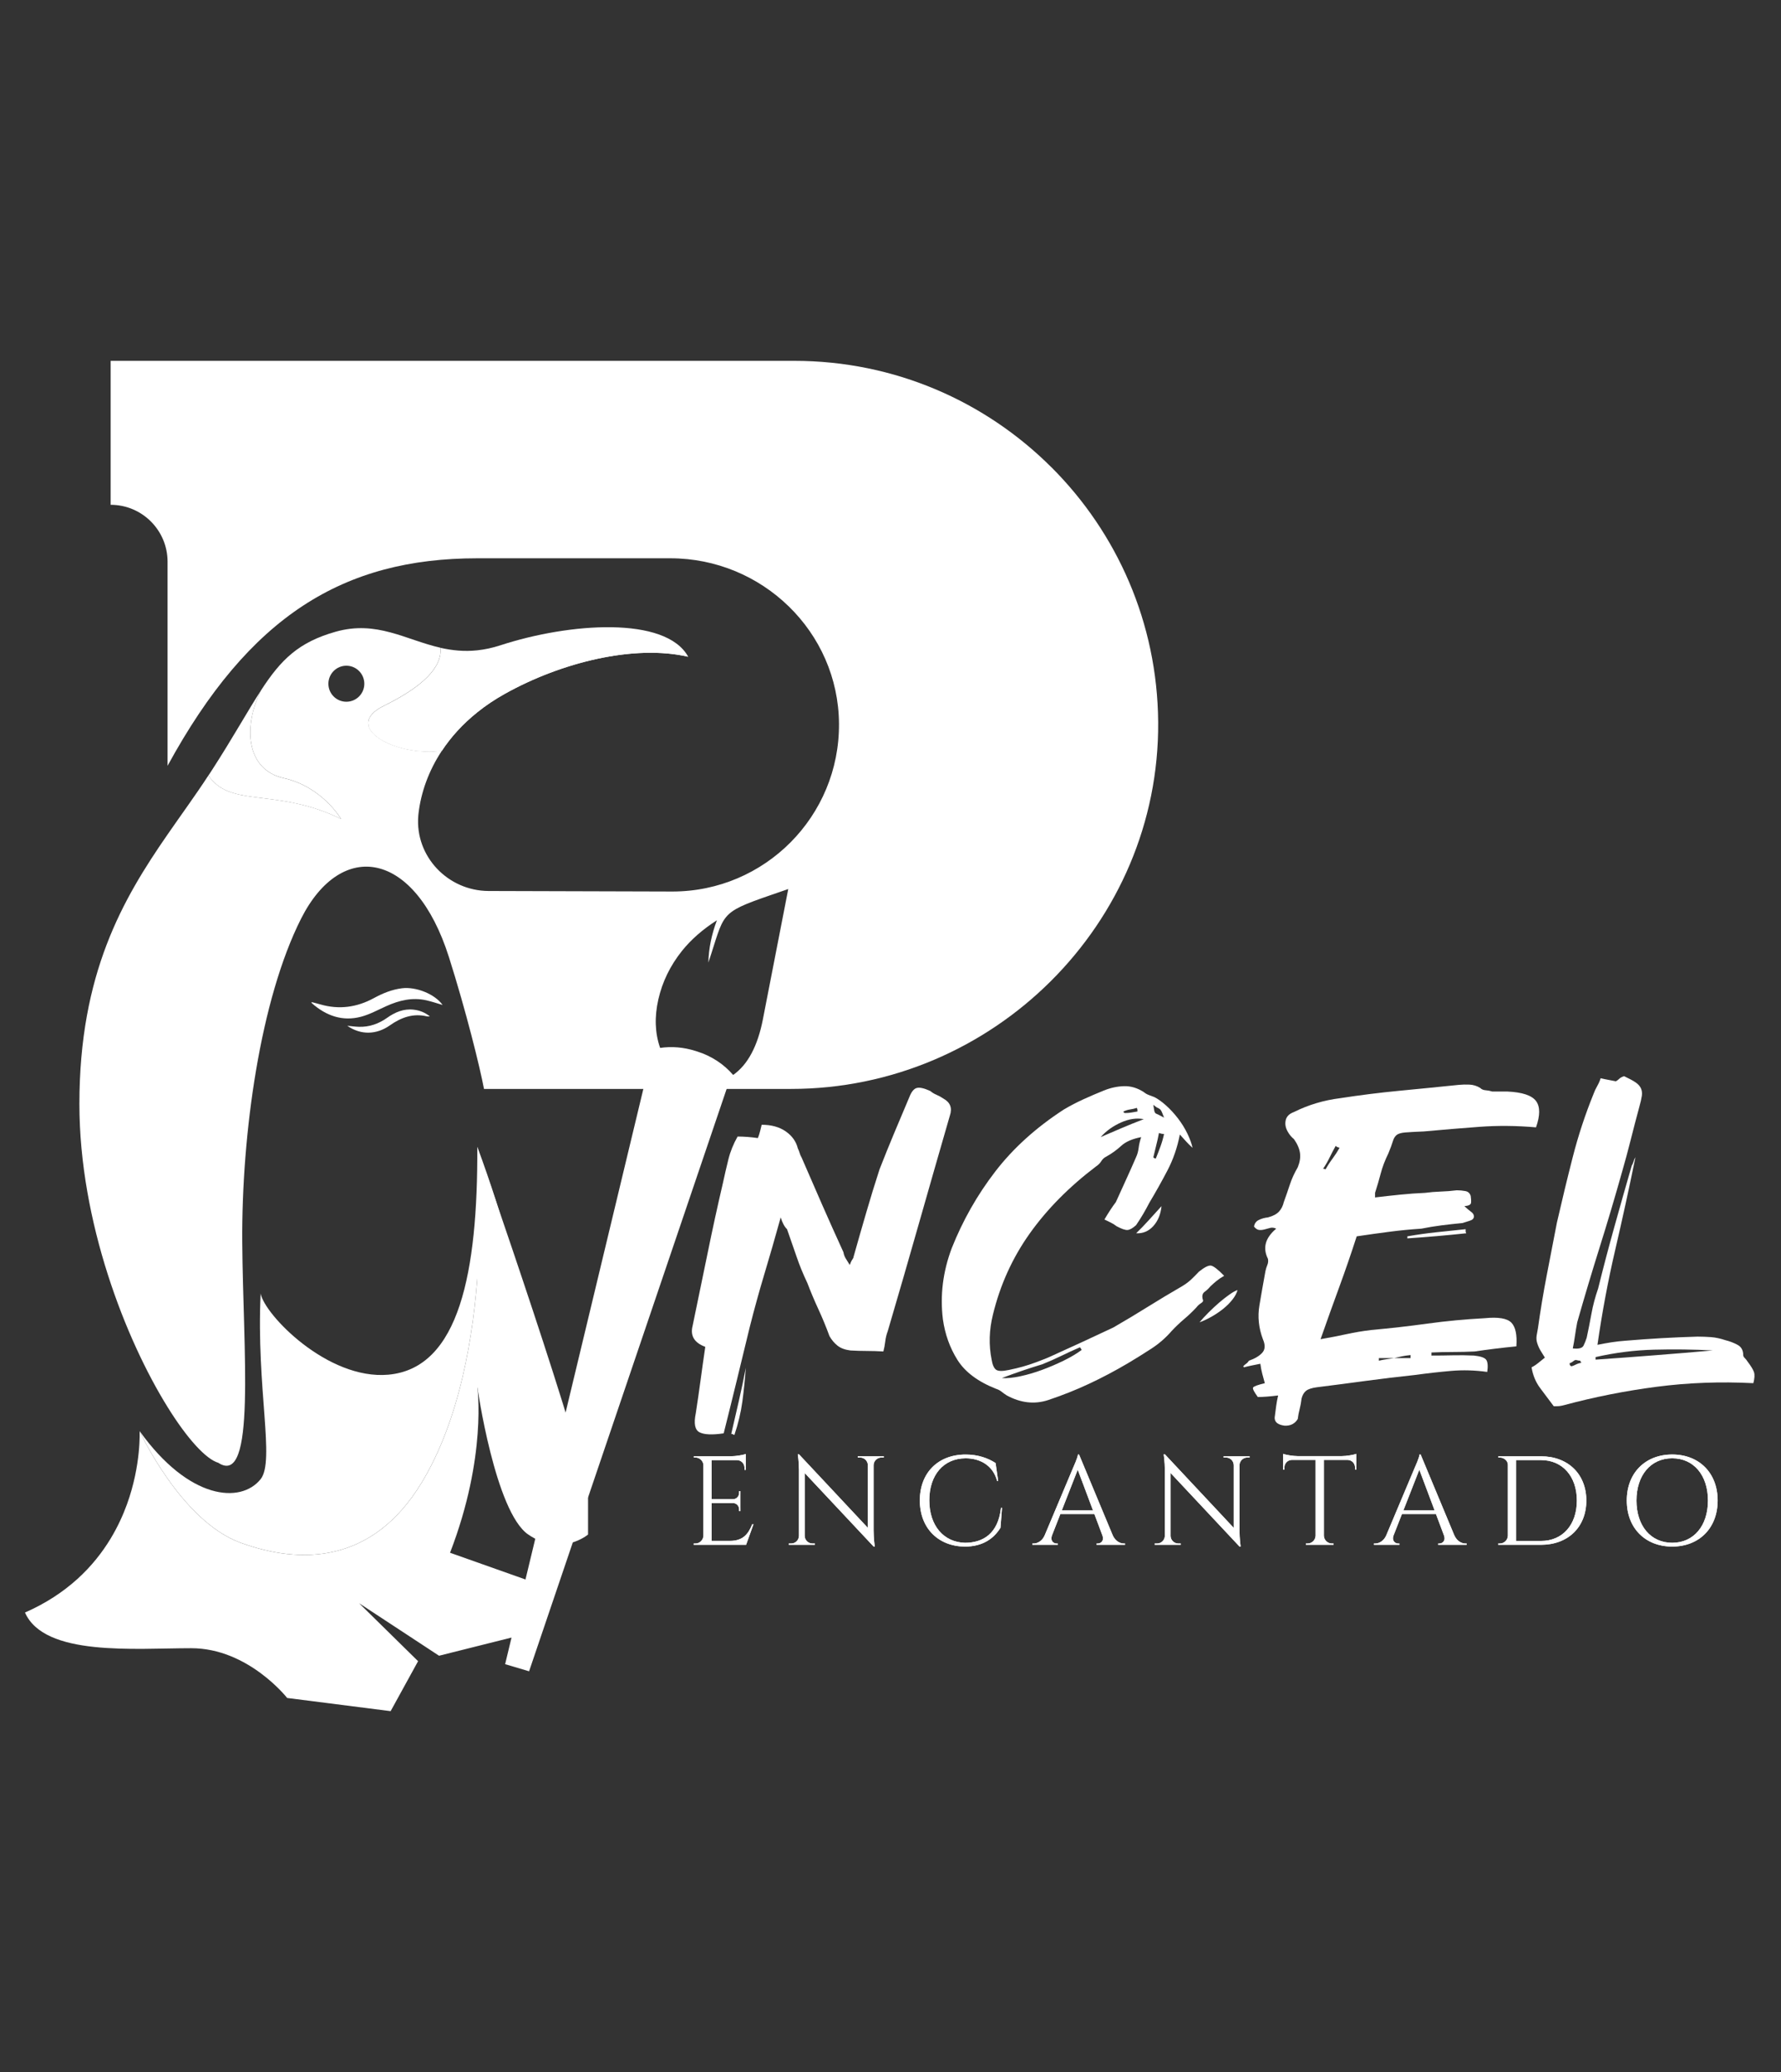 <svg width="129" height="150" viewBox="0 0 129 150" fill="none" xmlns="http://www.w3.org/2000/svg">
<rect x="0" y="0" width="129" height="150" fill="#333333" stroke="none"/>
<path d="M49.85 47.547C45.947 46.642 40.663 47.944 36.574 50.225C35.831 50.638 35.164 51.088 34.567 51.57C33.498 52.427 32.65 53.374 32.005 54.353C29.574 54.689 26.788 53.615 26.678 52.414C26.677 52.4 26.675 52.386 26.675 52.372C26.675 52.364 26.675 52.359 26.674 52.352C26.668 51.93 26.999 51.494 27.799 51.102C30.639 49.706 32.027 48.314 31.908 46.9C32.736 47.083 33.607 47.183 34.568 47.08C35.098 47.022 35.657 46.909 36.248 46.715C41.241 45.087 48.223 44.581 49.851 47.549L49.85 47.547Z" fill="white"/>
<path d="M24.703 59.289C20.581 57.271 17.506 58.217 15.74 56.839C15.501 56.654 15.286 56.426 15.096 56.141C15.166 56.038 15.237 55.933 15.303 55.829C16.899 53.363 17.94 51.456 18.91 49.973C17.628 52.51 17.761 55.711 20.558 56.336C23.265 56.941 24.623 59.151 24.703 59.289Z" fill="white"/>
<path d="M38.929 114.652L38.603 118.161L31.801 119.866L26.011 116.065L30.282 120.261L28.294 123.878L20.799 122.923C20.799 122.923 17.978 119.321 13.856 119.321C9.734 119.321 3.22 119.937 1.809 116.738C4.857 115.402 6.788 113.41 8.014 111.383C8.52 110.547 8.905 109.703 9.198 108.899C10.239 106.022 10.111 103.602 10.111 103.602C10.111 103.602 10.849 105.221 12.138 107.043C13.425 108.871 15.261 110.901 17.438 111.692C21.779 113.263 26.968 113.221 30.535 107.347C36.07 98.23 34.572 83.038 34.572 83.038C34.572 83.038 34.572 83.039 34.574 83.041C38.382 93.188 39.74 103.172 38.004 103.115C36.266 103.063 34.572 100.402 34.572 100.402C34.572 100.402 35.294 105.428 32.597 112.41L38.928 114.653L38.929 114.652Z" fill="white"/>
<path d="M32.281 54.31C32.191 54.325 32.101 54.339 32.007 54.352L32.281 54.31Z" fill="white"/>
<path d="M76.168 33.843C71.397 29.072 64.808 26.123 57.529 26.123H8.015V36.545C10.291 36.545 12.137 38.391 12.137 40.668V55.44C18.063 44.582 24.874 40.417 34.567 40.417H48.558C55.21 40.417 60.724 45.739 60.769 52.391C60.816 59.094 55.393 64.541 48.705 64.541L35.393 64.503C32.445 64.496 30.055 62.001 30.296 59.063C30.302 58.998 30.308 58.932 30.316 58.865C30.491 57.403 31.021 55.837 32.006 54.35C28.678 54.809 24.684 52.627 27.798 51.098C30.638 49.701 32.025 48.31 31.907 46.894C29.379 46.322 27.293 44.892 24.31 45.734C21.623 46.492 20.349 47.755 18.91 49.971C17.628 52.508 17.76 55.708 20.557 56.332C23.265 56.938 24.623 59.149 24.704 59.285C20.023 56.994 16.69 58.523 15.095 56.138C14.163 57.567 13.145 58.954 12.137 60.412C8.89 65.102 5.751 70.474 5.751 79.922C5.751 88.461 9.113 97 12.137 101.86C13.566 104.166 14.925 105.637 15.81 105.898C18.575 107.706 17.599 97.738 17.547 89.923C17.49 82.109 18.849 72.359 21.811 66.499C24.743 60.711 30.07 61.586 32.515 69.284C33.775 73.255 34.757 77.252 35.057 78.833H57.294C71.905 78.833 83.999 66.879 83.887 52.268C83.832 45.07 80.894 38.561 76.168 33.84V33.843ZM25.087 50.802C24.367 50.802 23.786 50.22 23.786 49.501C23.786 48.782 24.368 48.194 25.087 48.194C25.806 48.194 26.388 48.781 26.388 49.501C26.388 50.221 25.806 50.802 25.087 50.802ZM55.259 73.787C54.877 75.738 54.16 77.084 53.103 77.821C52.419 77.028 51.529 76.444 50.485 76.117L50.364 76.079C49.513 75.812 48.651 75.74 47.815 75.863L47.806 75.84C47.438 74.779 47.398 73.614 47.686 72.346C47.973 71.082 48.54 69.913 49.395 68.841C50.053 68.021 50.894 67.284 51.925 66.624V66.627C51.537 67.662 51.331 68.682 51.308 69.686C52.504 66.124 52.019 66.114 55.789 64.812L57.093 64.362L57.095 64.36L55.258 73.788L55.259 73.787Z" fill="white"/>
<path d="M30.535 107.344C26.968 113.22 21.779 113.262 17.438 111.69C15.26 110.899 13.425 108.869 12.138 107.041C10.85 105.219 10.111 103.6 10.111 103.6C13.696 108.598 17.447 108.874 18.879 107.081C19.932 105.763 18.557 100.492 18.879 93.642C19.143 95.156 23.718 99.912 28.125 99.52C33.28 99.061 34.609 92.069 34.572 83.035C34.572 83.035 36.07 98.228 30.535 107.344Z" fill="white"/>
<path d="M49.85 47.547C45.947 46.642 40.663 47.944 36.574 50.226C35.831 50.638 35.164 51.088 34.567 51.57C33.498 52.427 32.65 53.374 32.005 54.353C29.574 54.689 26.788 53.616 26.678 52.414C26.745 52.893 27.941 53.457 29.513 53.347C31.131 53.232 31.59 51.628 35.916 49.222C40.24 46.817 46.571 46.014 49.849 47.548L49.85 47.547Z" fill="white"/>
<path d="M33.601 48.084C33.585 48.031 33.421 48.036 33.237 48.093C33.053 48.151 32.916 48.241 32.931 48.293C32.947 48.346 33.111 48.342 33.296 48.285C33.48 48.227 33.617 48.137 33.601 48.084Z" fill="white"/>
<path d="M54.041 111.834H50.246V111.743H50.363C50.683 111.743 50.943 111.487 50.95 111.168V106.041C50.919 105.747 50.67 105.517 50.367 105.517H50.251V105.425H52.925C53.319 105.422 53.847 105.331 54.016 105.259V106.415L53.923 106.413V106.251C53.923 105.96 53.697 105.723 53.411 105.705H51.544V108.535H53.091C53.337 108.532 53.535 108.331 53.535 108.084V107.95L53.623 107.948V109.398L53.535 109.395V109.261C53.535 109.018 53.342 108.82 53.101 108.81H51.544V111.553H52.857C53.827 111.553 54.199 111.051 54.482 110.353H54.573L54.041 111.832V111.834Z" fill="white"/>
<path d="M64.012 105.426V105.518H63.842C63.535 105.518 63.286 105.761 63.276 106.065V110.795C63.276 111.385 63.36 111.962 63.36 111.962H63.278L58.284 106.637V111.195C58.294 111.499 58.543 111.742 58.85 111.742H59.019V111.833H57.134V111.742H57.304C57.613 111.742 57.863 111.495 57.87 111.188V106.432C57.87 105.808 57.785 105.288 57.785 105.288H57.875L62.861 110.611V106.071C62.855 105.763 62.604 105.517 62.295 105.517H62.127V105.425L64.012 105.426Z" fill="white"/>
<path d="M72.578 109.163L72.466 110.6C71.984 111.39 71.165 111.964 69.894 111.964C67.979 111.954 66.624 110.646 66.624 108.623C66.624 106.637 67.932 105.3 69.947 105.3C70.844 105.3 71.576 105.566 72.112 105.918L72.297 107.21H72.221C71.944 106.142 71.046 105.574 69.946 105.573C68.337 105.573 67.311 106.792 67.311 108.613C67.311 110.454 68.355 111.652 69.895 111.69C71.195 111.687 72.295 111.039 72.502 109.163H72.578Z" fill="white"/>
<path d="M80.606 111.167C80.792 111.573 81.13 111.743 81.411 111.743H81.488V111.835H79.425V111.745H79.505C79.742 111.745 79.988 111.537 79.853 111.169L79.268 109.61H76.802L76.189 111.175C76.06 111.538 76.303 111.745 76.539 111.745H76.619V111.835H74.775V111.743H74.858C75.135 111.743 75.474 111.575 75.66 111.167L77.735 106.24C77.735 106.24 78.074 105.498 78.074 105.298H78.156L80.604 111.167H80.606ZM79.164 109.336L78.061 106.398L76.91 109.336H79.164Z" fill="white"/>
<path d="M90.513 105.426V105.518H90.344C90.037 105.518 89.788 105.761 89.778 106.065V110.795C89.778 111.385 89.861 111.962 89.861 111.962H89.779L84.786 106.637V111.195C84.796 111.499 85.045 111.742 85.351 111.742H85.52V111.833H83.636V111.742H83.806C84.115 111.742 84.365 111.495 84.371 111.188V106.432C84.371 105.808 84.287 105.288 84.287 105.288H84.377L89.362 110.611V106.071C89.357 105.763 89.106 105.517 88.797 105.517H88.628V105.425L90.513 105.426Z" fill="white"/>
<path d="M97.137 105.417C97.532 105.414 98.068 105.322 98.239 105.25V106.401L98.147 106.399V106.237C98.147 105.942 97.916 105.704 97.624 105.691H95.889V111.174C95.899 111.489 96.157 111.742 96.475 111.742H96.59V111.833H94.588V111.742H94.704C95.02 111.742 95.277 111.494 95.29 111.181V105.691H93.553C93.263 105.703 93.031 105.942 93.031 106.237V106.399L92.939 106.401V105.25C93.111 105.322 93.646 105.414 94.041 105.417H97.135H97.137Z" fill="white"/>
<path d="M105.348 111.167C105.533 111.573 105.871 111.743 106.152 111.743H106.229V111.835H104.167V111.745H104.247C104.483 111.745 104.729 111.537 104.594 111.169L104.009 109.61H101.543L100.93 111.175C100.801 111.538 101.044 111.745 101.28 111.745H101.36V111.835H99.517V111.743H99.599C99.877 111.743 100.215 111.575 100.401 111.167L102.477 106.24C102.477 106.24 102.815 105.498 102.815 105.298H102.898L105.345 111.167H105.348ZM103.907 109.336L102.803 106.398L101.652 109.336H103.907Z" fill="white"/>
<path d="M111.612 105.428C113.568 105.428 114.9 106.71 114.9 108.634C114.9 110.559 113.568 111.836 111.612 111.836H108.512V111.744H108.629C108.949 111.744 109.209 111.489 109.216 111.17V106.042C109.216 105.748 108.934 105.518 108.632 105.518H108.517V105.428H111.612ZM109.813 111.557H111.613C113.182 111.557 114.214 110.388 114.214 108.633C114.214 106.879 113.173 105.702 111.613 105.702H109.813V111.557Z" fill="white"/>
<path d="M124.411 108.63C124.411 110.629 123.067 111.963 121.12 111.963C119.174 111.963 117.829 110.63 117.829 108.63C117.829 106.63 119.172 105.298 121.12 105.298C123.068 105.298 124.411 106.63 124.411 108.63ZM123.709 108.63C123.709 106.796 122.674 105.572 121.12 105.572C119.567 105.572 118.531 106.796 118.531 108.63C118.531 110.465 119.567 111.689 121.12 111.689C122.674 111.689 123.709 110.466 123.709 108.63Z" fill="white"/>
<path d="M54.041 111.834H50.246V111.743H50.363C50.683 111.743 50.943 111.487 50.95 111.168V106.041C50.919 105.747 50.67 105.517 50.367 105.517H50.251V105.425H52.925C53.319 105.422 53.847 105.331 54.016 105.259V106.415L53.923 106.413V106.251C53.923 105.96 53.697 105.723 53.411 105.705H51.544V108.535H53.091C53.337 108.532 53.535 108.331 53.535 108.084V107.95L53.623 107.948V109.398L53.535 109.395V109.261C53.535 109.018 53.342 108.82 53.101 108.81H51.544V111.553H52.857C53.827 111.553 54.199 111.051 54.482 110.353H54.573L54.041 111.832V111.834Z" fill="white"/>
<path d="M64.012 105.426V105.518H63.842C63.535 105.518 63.286 105.761 63.276 106.065V110.795C63.276 111.385 63.36 111.962 63.36 111.962H63.278L58.284 106.637V111.195C58.294 111.499 58.543 111.742 58.85 111.742H59.019V111.833H57.134V111.742H57.304C57.613 111.742 57.863 111.495 57.87 111.188V106.432C57.87 105.808 57.785 105.288 57.785 105.288H57.875L62.861 110.611V106.071C62.855 105.763 62.604 105.517 62.295 105.517H62.127V105.425L64.012 105.426Z" fill="white"/>
<path d="M72.578 109.163L72.466 110.6C71.984 111.39 71.165 111.964 69.894 111.964C67.979 111.954 66.624 110.646 66.624 108.623C66.624 106.637 67.932 105.3 69.947 105.3C70.844 105.3 71.576 105.566 72.112 105.918L72.297 107.21H72.221C71.944 106.142 71.046 105.574 69.946 105.573C68.337 105.573 67.311 106.792 67.311 108.613C67.311 110.454 68.355 111.652 69.895 111.69C71.195 111.687 72.295 111.039 72.502 109.163H72.578Z" fill="white"/>
<path d="M80.606 111.167C80.792 111.573 81.13 111.743 81.411 111.743H81.488V111.835H79.425V111.745H79.505C79.742 111.745 79.988 111.537 79.853 111.169L79.268 109.61H76.802L76.189 111.175C76.06 111.538 76.303 111.745 76.539 111.745H76.619V111.835H74.775V111.743H74.858C75.135 111.743 75.474 111.575 75.66 111.167L77.735 106.24C77.735 106.24 78.074 105.498 78.074 105.298H78.156L80.604 111.167H80.606ZM79.164 109.336L78.061 106.398L76.91 109.336H79.164Z" fill="white"/>
<path d="M90.513 105.426V105.518H90.344C90.037 105.518 89.788 105.761 89.778 106.065V110.795C89.778 111.385 89.861 111.962 89.861 111.962H89.779L84.786 106.637V111.195C84.796 111.499 85.045 111.742 85.351 111.742H85.52V111.833H83.636V111.742H83.806C84.115 111.742 84.365 111.495 84.371 111.188V106.432C84.371 105.808 84.287 105.288 84.287 105.288H84.377L89.362 110.611V106.071C89.357 105.763 89.106 105.517 88.797 105.517H88.628V105.425L90.513 105.426Z" fill="white"/>
<path d="M97.137 105.417C97.532 105.414 98.068 105.322 98.239 105.25V106.401L98.147 106.399V106.237C98.147 105.942 97.916 105.704 97.624 105.691H95.889V111.174C95.899 111.489 96.157 111.742 96.475 111.742H96.59V111.833H94.588V111.742H94.704C95.02 111.742 95.277 111.494 95.29 111.181V105.691H93.553C93.263 105.703 93.031 105.942 93.031 106.237V106.399L92.939 106.401V105.25C93.111 105.322 93.646 105.414 94.041 105.417H97.135H97.137Z" fill="white"/>
<path d="M105.348 111.167C105.533 111.573 105.871 111.743 106.152 111.743H106.229V111.835H104.167V111.745H104.247C104.483 111.745 104.729 111.537 104.594 111.169L104.009 109.61H101.543L100.93 111.175C100.801 111.538 101.044 111.745 101.28 111.745H101.36V111.835H99.517V111.743H99.599C99.877 111.743 100.215 111.575 100.401 111.167L102.477 106.24C102.477 106.24 102.815 105.498 102.815 105.298H102.898L105.345 111.167H105.348ZM103.907 109.336L102.803 106.398L101.652 109.336H103.907Z" fill="white"/>
<path d="M111.612 105.428C113.568 105.428 114.9 106.71 114.9 108.634C114.9 110.559 113.568 111.836 111.612 111.836H108.512V111.744H108.629C108.949 111.744 109.209 111.489 109.216 111.17V106.042C109.216 105.748 108.934 105.518 108.632 105.518H108.517V105.428H111.612ZM109.813 111.557H111.613C113.182 111.557 114.214 110.388 114.214 108.633C114.214 106.879 113.173 105.702 111.613 105.702H109.813V111.557Z" fill="white"/>
<path d="M124.411 108.63C124.411 110.629 123.067 111.963 121.12 111.963C119.174 111.963 117.829 110.63 117.829 108.63C117.829 106.63 119.172 105.298 121.12 105.298C123.068 105.298 124.411 106.63 124.411 108.63ZM123.709 108.63C123.709 106.796 122.674 105.572 121.12 105.572C119.567 105.572 118.531 106.796 118.531 108.63C118.531 110.465 119.567 111.689 121.12 111.689C122.674 111.689 123.709 110.466 123.709 108.63Z" fill="white"/>
<path d="M36.59 120.478L38.322 120.992L52.789 78.367C51.815 77.392 48.893 75.445 46.945 77.392L36.588 120.474L36.59 120.478Z" fill="white"/>
<path d="M34.572 83.035C34.572 83.035 42.593 105.999 42.593 108.545V111.092C42.593 111.092 40.661 112.729 38.262 111.092C35.863 109.455 34.572 100.401 34.572 100.401" fill="white"/>
<path d="M52.415 103.766C51.588 103.889 51.007 103.864 50.67 103.691C50.334 103.519 50.241 103.061 50.395 102.32C50.517 101.53 50.631 100.74 50.739 99.95C50.846 99.16 50.96 98.344 51.084 97.504C50.288 97.209 49.983 96.702 50.166 95.987C50.532 94.232 50.892 92.492 51.245 90.762C51.596 89.034 51.971 87.318 52.369 85.613C52.491 85.046 52.621 84.483 52.759 83.928C52.897 83.372 53.118 82.822 53.425 82.279C53.884 82.279 54.373 82.316 54.894 82.39C54.955 82.241 55.008 82.076 55.055 81.89C55.1 81.704 55.138 81.55 55.169 81.427C55.873 81.427 56.455 81.588 56.914 81.909C57.373 82.229 57.664 82.638 57.786 83.131C57.847 83.254 57.892 83.372 57.924 83.483C57.955 83.594 57.999 83.699 58.061 83.798C58.55 84.933 59.048 86.076 59.553 87.224C60.058 88.372 60.57 89.516 61.09 90.651C61.12 90.824 61.175 90.971 61.251 91.096C61.327 91.219 61.427 91.38 61.549 91.577C61.61 91.404 61.671 91.275 61.733 91.188C61.794 91.102 61.825 91.033 61.825 90.984C62.13 89.898 62.437 88.83 62.744 87.78C63.049 86.731 63.37 85.688 63.707 84.65C64.044 83.787 64.396 82.915 64.763 82.039C65.129 81.163 65.497 80.291 65.864 79.427C66.016 79.032 66.2 78.81 66.415 78.76C66.628 78.71 66.95 78.784 67.379 78.982C67.531 79.106 67.685 79.198 67.838 79.26C67.99 79.322 68.159 79.414 68.343 79.538C68.831 79.81 68.985 80.217 68.801 80.76C68.036 83.403 67.287 86.014 66.552 88.596C65.818 91.177 65.068 93.763 64.304 96.357C64.211 96.604 64.15 96.857 64.12 97.115C64.089 97.376 64.044 97.615 63.983 97.839C63.554 97.814 63.148 97.802 62.767 97.802C62.386 97.802 61.994 97.79 61.597 97.766C61.199 97.716 60.886 97.599 60.656 97.413C60.426 97.228 60.235 97 60.081 96.729C59.836 96.062 59.569 95.413 59.278 94.783C58.987 94.153 58.719 93.518 58.475 92.876C58.168 92.233 57.908 91.598 57.695 90.969C57.48 90.339 57.251 89.678 57.006 88.987C56.822 88.814 56.669 88.53 56.547 88.134C56.149 89.567 55.759 90.92 55.377 92.191C54.994 93.463 54.635 94.766 54.298 96.099C53.992 97.359 53.686 98.619 53.38 99.878C53.074 101.137 52.752 102.433 52.417 103.768L52.415 103.766ZM52.966 103.803C53.149 103.013 53.333 102.217 53.517 101.414C53.7 100.612 53.868 99.816 54.021 99.025C53.96 99.865 53.876 100.681 53.769 101.471C53.661 102.261 53.47 103.063 53.195 103.879C53.165 103.879 53.134 103.867 53.102 103.842C53.071 103.818 53.026 103.806 52.965 103.806L52.966 103.803Z" fill="white"/>
<path d="M88.674 92.357C88.459 92.48 88.276 92.604 88.123 92.727C87.969 92.851 87.817 92.987 87.664 93.134C87.541 93.283 87.404 93.412 87.25 93.523C87.097 93.634 87.052 93.813 87.113 94.061C87.174 94.16 87.136 94.252 86.998 94.339C86.86 94.425 86.746 94.53 86.654 94.653C86.378 94.949 86.08 95.233 85.758 95.504C85.437 95.777 85.139 96.061 84.864 96.357C84.435 96.851 83.945 97.278 83.395 97.635C82.845 97.993 82.278 98.346 81.697 98.691C80.779 99.234 79.845 99.728 78.897 100.172C77.948 100.618 76.954 101.012 75.914 101.359C74.934 101.679 73.94 101.569 72.93 101.026C72.777 100.928 72.647 100.834 72.54 100.748C72.433 100.661 72.303 100.593 72.15 100.544C70.835 100.026 69.901 99.328 69.35 98.451C68.799 97.576 68.447 96.593 68.295 95.507C68.082 93.779 68.295 92.061 68.937 90.358C69.733 88.358 70.78 86.511 72.082 84.82C73.382 83.129 75.041 81.628 77.061 80.319C77.52 80.048 77.994 79.8 78.484 79.578C78.973 79.356 79.463 79.145 79.953 78.948C80.443 78.75 80.931 78.645 81.421 78.633C81.91 78.621 82.385 78.762 82.844 79.06C82.966 79.159 83.096 79.233 83.234 79.281C83.371 79.331 83.501 79.381 83.624 79.43C83.868 79.553 84.144 79.751 84.45 80.022C84.756 80.294 85.047 80.609 85.323 80.967C85.598 81.326 85.827 81.697 86.01 82.079C86.194 82.462 86.316 82.801 86.377 83.098C86.163 82.9 86.003 82.74 85.895 82.617C85.787 82.493 85.643 82.332 85.458 82.134C85.275 83.073 84.976 83.938 84.563 84.728C84.149 85.519 83.714 86.297 83.255 87.062C83.102 87.358 82.948 87.637 82.796 87.895C82.643 88.156 82.475 88.421 82.29 88.692C82.046 88.914 81.838 89.032 81.67 89.044C81.501 89.058 81.235 88.964 80.867 88.767C80.745 88.669 80.606 88.582 80.454 88.508C80.3 88.433 80.147 88.359 79.995 88.285C80.3 87.767 80.576 87.348 80.822 87.027C81.066 86.483 81.31 85.945 81.556 85.415C81.8 84.884 82.045 84.334 82.29 83.767C82.383 83.569 82.443 83.347 82.474 83.1C82.504 82.853 82.566 82.594 82.657 82.322C82.015 82.445 81.533 82.656 81.212 82.952C80.89 83.249 80.53 83.508 80.133 83.73C79.979 83.804 79.857 83.915 79.766 84.063C79.674 84.212 79.552 84.335 79.399 84.434C77.44 85.917 75.835 87.54 74.58 89.305C73.325 91.072 72.438 93.029 71.918 95.178C71.643 96.289 71.612 97.376 71.826 98.438C71.887 98.808 71.994 99.049 72.147 99.16C72.299 99.271 72.606 99.278 73.065 99.179C73.431 99.104 73.768 99.024 74.075 98.938C74.38 98.851 74.701 98.747 75.038 98.623C75.222 98.549 75.398 98.481 75.566 98.42C75.734 98.358 75.926 98.278 76.14 98.179C76.905 97.833 77.662 97.488 78.413 97.142C79.162 96.797 79.904 96.451 80.638 96.104C81.494 95.611 82.328 95.111 83.139 94.604C83.949 94.099 84.784 93.599 85.64 93.104C85.885 92.956 86.099 92.797 86.283 92.623C86.466 92.45 86.649 92.266 86.834 92.067C87.231 91.747 87.523 91.599 87.706 91.622C87.889 91.647 88.212 91.894 88.67 92.363L88.674 92.357ZM78.347 97.728C78.285 97.604 78.239 97.542 78.209 97.542C77.75 97.74 77.307 97.944 76.878 98.153C76.449 98.363 75.99 98.567 75.5 98.764C75.011 98.912 74.529 99.067 74.055 99.227C73.58 99.389 73.084 99.567 72.564 99.764C72.93 99.789 73.374 99.747 73.895 99.635C74.415 99.524 74.943 99.37 75.478 99.172C76.014 98.974 76.534 98.752 77.038 98.505C77.544 98.259 77.979 98 78.347 97.728ZM82.845 81.021C82.325 80.922 81.774 81.002 81.193 81.262C80.612 81.522 80.121 81.873 79.724 82.318C80.244 82.096 80.748 81.879 81.238 81.669C81.727 81.46 82.264 81.243 82.845 81.021ZM82.386 80.466V80.354C82.386 80.304 82.37 80.255 82.34 80.206C82.187 80.255 82.026 80.292 81.858 80.317C81.689 80.341 81.529 80.391 81.376 80.466C81.376 80.54 81.423 80.577 81.514 80.577C81.666 80.577 81.811 80.564 81.949 80.54C82.087 80.516 82.233 80.49 82.386 80.466ZM82.294 89.282C82.599 88.986 82.898 88.678 83.189 88.356C83.48 88.035 83.794 87.689 84.13 87.319C84.069 87.911 83.87 88.393 83.534 88.763C83.197 89.134 82.783 89.308 82.294 89.282ZM83.534 79.983C83.564 80.157 83.587 80.292 83.603 80.391C83.617 80.49 83.656 80.564 83.717 80.612C83.778 80.638 83.847 80.669 83.924 80.706C83.999 80.742 84.13 80.811 84.314 80.909C84.251 80.76 84.206 80.643 84.176 80.557C84.145 80.47 84.099 80.39 84.038 80.316C83.977 80.266 83.916 80.229 83.855 80.204C83.794 80.181 83.686 80.108 83.534 79.983ZM84.314 82.094C84.192 82.094 84.068 82.071 83.946 82.02C83.885 82.341 83.816 82.65 83.739 82.947C83.663 83.243 83.594 83.527 83.533 83.799C83.563 83.799 83.586 83.811 83.602 83.835C83.616 83.86 83.655 83.872 83.716 83.872C83.838 83.576 83.953 83.28 84.06 82.983C84.167 82.687 84.251 82.391 84.313 82.094H84.314ZM86.884 95.728C87.067 95.505 87.289 95.264 87.549 95.005C87.809 94.746 88.069 94.505 88.329 94.282C88.589 94.061 88.834 93.869 89.064 93.709C89.293 93.548 89.484 93.443 89.637 93.393C89.576 93.615 89.454 93.846 89.27 94.079C89.087 94.313 88.865 94.537 88.605 94.746C88.344 94.956 88.061 95.147 87.756 95.32C87.45 95.493 87.159 95.63 86.884 95.728Z" fill="white"/>
<path d="M106.068 87.319C106.252 87.491 106.413 87.627 106.55 87.726C106.688 87.825 106.757 87.936 106.757 88.059C106.757 88.208 106.658 88.314 106.459 88.374C106.26 88.437 106.084 88.491 105.932 88.541C105.412 88.591 104.906 88.646 104.417 88.708C103.927 88.77 103.437 88.85 102.948 88.949C102.184 88.999 101.418 89.072 100.654 89.171C99.888 89.27 99.094 89.381 98.267 89.505C97.869 90.74 97.448 91.962 97.005 93.172C96.561 94.382 96.109 95.641 95.65 96.95C96.354 96.828 96.989 96.704 97.555 96.58C98.12 96.457 98.709 96.358 99.322 96.284C100.699 96.161 102.06 96.006 103.406 95.82C104.753 95.636 106.129 95.506 107.537 95.431C108.516 95.334 109.158 95.438 109.465 95.747C109.77 96.055 109.893 96.629 109.832 97.469C109.312 97.519 108.799 97.575 108.294 97.637C107.789 97.699 107.292 97.766 106.803 97.84C106.282 97.865 105.762 97.877 105.243 97.877C104.724 97.877 104.202 97.889 103.683 97.913V98.135C104.203 98.135 104.715 98.129 105.219 98.117C105.725 98.105 106.237 98.111 106.757 98.135C107.246 98.185 107.545 98.29 107.653 98.449C107.759 98.611 107.783 98.901 107.722 99.32C106.834 99.197 105.962 99.171 105.105 99.246C104.248 99.32 103.376 99.419 102.488 99.541C101.295 99.666 100.109 99.808 98.931 99.968C97.754 100.129 96.568 100.282 95.375 100.431C95.008 100.481 94.747 100.567 94.595 100.691C94.443 100.816 94.335 101 94.274 101.247C94.243 101.519 94.197 101.772 94.136 102.006C94.075 102.24 94.028 102.481 93.998 102.729C93.784 103.076 93.463 103.235 93.034 103.21C92.483 103.136 92.254 102.89 92.346 102.469C92.376 102.222 92.407 101.988 92.438 101.766C92.468 101.543 92.514 101.297 92.576 101.025C91.964 101.099 91.475 101.136 91.107 101.136C90.832 100.766 90.717 100.538 90.763 100.451C90.809 100.365 91.091 100.26 91.612 100.136C91.549 99.915 91.489 99.686 91.427 99.451C91.366 99.217 91.32 98.976 91.289 98.729C91.045 98.779 90.83 98.821 90.647 98.858C90.464 98.895 90.28 98.938 90.096 98.987C90.096 98.963 90.089 98.95 90.073 98.95C90.057 98.95 90.049 98.938 90.049 98.913C90.112 98.839 90.18 98.778 90.256 98.729C90.333 98.679 90.401 98.606 90.463 98.507C90.891 98.358 91.213 98.167 91.426 97.932C91.64 97.698 91.656 97.371 91.473 96.951C91.167 96.136 91.083 95.322 91.22 94.507C91.358 93.691 91.503 92.865 91.657 92.025C91.687 91.876 91.733 91.728 91.795 91.579C91.856 91.43 91.87 91.284 91.84 91.135C91.444 90.345 91.641 89.616 92.437 88.949C92.284 88.875 92.138 88.857 92 88.894C91.863 88.93 91.725 88.968 91.587 89.005C91.449 89.041 91.319 89.055 91.197 89.041C91.075 89.03 90.953 88.949 90.83 88.8C90.862 88.579 90.976 88.418 91.175 88.319C91.374 88.221 91.595 88.158 91.84 88.133C92.207 88.036 92.475 87.892 92.644 87.707C92.811 87.522 92.926 87.293 92.988 87.022C93.14 86.602 93.286 86.183 93.424 85.763C93.561 85.344 93.753 84.924 93.998 84.505C94.15 84.133 94.205 83.788 94.159 83.467C94.113 83.147 93.968 82.814 93.723 82.467C93.539 82.318 93.386 82.133 93.264 81.911C93.11 81.639 93.065 81.368 93.126 81.096C93.187 80.823 93.386 80.627 93.723 80.504C94.763 79.985 95.88 79.651 97.074 79.502C98.511 79.28 99.943 79.101 101.365 78.965C102.788 78.829 104.217 78.687 105.656 78.539C105.9 78.515 106.162 78.508 106.436 78.52C106.71 78.532 106.972 78.612 107.216 78.761C107.308 78.86 107.437 78.917 107.606 78.928C107.774 78.941 107.934 78.971 108.088 79.021H109.189C110.26 79.071 110.948 79.299 111.255 79.706C111.56 80.114 111.56 80.749 111.255 81.614C109.847 81.49 108.478 81.478 107.147 81.577C105.816 81.676 104.477 81.787 103.13 81.91C102.518 81.935 102.067 81.96 101.777 81.984C101.486 82.009 101.279 82.071 101.157 82.169C101.035 82.268 100.943 82.424 100.882 82.632C100.819 82.842 100.713 83.132 100.56 83.502C100.315 83.997 100.132 84.478 100.009 84.947C99.887 85.417 99.749 85.886 99.596 86.355V86.688C100.207 86.615 100.819 86.546 101.432 86.485C102.043 86.424 102.64 86.38 103.222 86.356C103.589 86.306 103.964 86.276 104.346 86.263C104.728 86.251 105.118 86.22 105.516 86.17C105.729 86.17 105.936 86.189 106.136 86.227C106.334 86.263 106.464 86.381 106.526 86.579C106.556 86.777 106.564 86.944 106.549 87.078C106.534 87.213 106.374 87.295 106.068 87.319ZM97.026 83.096C96.965 83.071 96.912 83.052 96.865 83.039C96.819 83.028 96.78 82.996 96.75 82.947C96.597 83.219 96.453 83.497 96.314 83.78C96.176 84.065 96.016 84.342 95.832 84.615C95.893 84.615 95.93 84.62 95.946 84.632C95.962 84.645 95.984 84.65 96.015 84.65C96.167 84.379 96.336 84.119 96.52 83.874C96.704 83.626 96.873 83.368 97.026 83.096ZM100.974 98.32H102.167V98.099C101.922 98.124 101.715 98.155 101.547 98.191C101.378 98.228 101.187 98.271 100.974 98.32H99.873V98.506C100.086 98.456 100.286 98.419 100.469 98.395C100.653 98.371 100.819 98.345 100.974 98.32ZM106.206 89.282C105.503 89.356 104.798 89.425 104.095 89.486C103.39 89.548 102.672 89.602 101.937 89.652V89.504C102.64 89.381 103.345 89.282 104.048 89.208C104.752 89.133 105.455 89.059 106.159 88.986V89.135C106.159 89.185 106.174 89.234 106.205 89.284L106.206 89.282Z" fill="white"/>
<path d="M118.46 83.762C118.002 86.01 117.512 88.251 116.992 90.486C116.47 92.721 116.043 95.011 115.706 97.358C116.073 97.283 116.417 97.222 116.738 97.172C117.059 97.122 117.388 97.086 117.725 97.061C118.613 96.987 119.484 96.926 120.342 96.876C121.198 96.827 122.069 96.79 122.958 96.764C123.295 96.764 123.624 96.778 123.945 96.801C124.266 96.827 124.61 96.9 124.977 97.023C125.283 97.098 125.574 97.209 125.849 97.357C126.125 97.504 126.263 97.751 126.263 98.098C126.263 98.171 126.3 98.246 126.378 98.319C126.454 98.393 126.523 98.48 126.585 98.579C126.829 98.9 126.982 99.152 127.044 99.338C127.105 99.523 127.089 99.789 126.997 100.134C124.61 100.012 122.277 100.098 119.998 100.394C117.718 100.691 115.477 101.136 113.274 101.728C113.09 101.778 112.922 101.802 112.769 101.802H112.539C112.203 101.358 111.874 100.92 111.553 100.487C111.232 100.056 111.025 99.556 110.933 98.987C111.086 98.912 111.247 98.808 111.415 98.672C111.584 98.537 111.743 98.407 111.897 98.283C111.805 98.135 111.706 97.976 111.599 97.802C111.493 97.63 111.408 97.445 111.347 97.247C111.286 97.073 111.272 96.889 111.3 96.691C111.332 96.493 111.363 96.32 111.393 96.172C111.576 94.865 111.79 93.573 112.036 92.302C112.28 91.03 112.525 89.764 112.77 88.506C113.137 86.9 113.519 85.319 113.917 83.763C114.315 82.207 114.819 80.677 115.432 79.17C115.493 78.997 115.577 78.818 115.684 78.632C115.79 78.447 115.875 78.256 115.936 78.058C116.149 78.108 116.326 78.146 116.464 78.169C116.602 78.193 116.793 78.231 117.038 78.28C117.13 78.23 117.214 78.169 117.29 78.094C117.366 78.02 117.482 77.959 117.635 77.909C118.002 78.082 118.277 78.23 118.462 78.355C118.646 78.479 118.775 78.62 118.852 78.781C118.927 78.942 118.95 79.128 118.92 79.337C118.89 79.547 118.828 79.812 118.737 80.133C118.523 80.923 118.316 81.715 118.118 82.504C117.918 83.294 117.712 84.06 117.498 84.801C116.977 86.654 116.435 88.481 115.869 90.283C115.303 92.087 114.759 93.902 114.24 95.729C114.178 96.05 114.126 96.371 114.079 96.692C114.034 97.012 113.979 97.322 113.918 97.618C114.347 97.668 114.607 97.6 114.698 97.415C114.789 97.229 114.866 97.038 114.927 96.84C115.049 96.272 115.164 95.692 115.272 95.099C115.378 94.507 115.539 93.901 115.754 93.284C116.12 91.802 116.51 90.32 116.924 88.839C117.337 87.357 117.757 85.876 118.186 84.394C118.247 84.296 118.293 84.191 118.324 84.08C118.354 83.969 118.399 83.865 118.462 83.766L118.46 83.762ZM114.559 98.654C114.498 98.63 114.467 98.58 114.467 98.506C114.375 98.506 114.29 98.493 114.215 98.469C114.138 98.445 114.069 98.457 114.008 98.506C113.886 98.605 113.779 98.667 113.687 98.691C113.687 98.814 113.733 98.889 113.825 98.912C113.917 98.889 114.024 98.844 114.146 98.783C114.268 98.721 114.406 98.679 114.559 98.654ZM124.06 97.764C122.653 97.69 121.238 97.672 119.815 97.709C118.393 97.746 116.976 97.924 115.569 98.246V98.431C116.977 98.333 118.393 98.228 119.815 98.117C121.238 98.006 122.653 97.889 124.06 97.764Z" fill="white"/>
<path d="M32.06 72.754C31.661 72.639 31.276 72.506 30.88 72.417C29.866 72.189 28.914 72.419 27.988 72.835C27.381 73.107 26.787 73.438 26.151 73.606C24.797 73.963 23.615 73.534 22.587 72.626C22.576 72.616 22.576 72.591 22.562 72.543C22.785 72.602 22.994 72.652 23.199 72.712C24.555 73.105 25.844 72.929 27.073 72.261C27.714 71.912 28.375 71.639 29.109 71.546C30.13 71.417 31.496 71.959 32.06 72.756V72.754Z" fill="white"/>
<path d="M25.155 74.261C25.492 74.292 25.746 74.329 26 74.335C26.752 74.356 27.425 74.119 28.034 73.688C28.608 73.281 29.228 73.012 29.955 73.094C30.376 73.142 30.762 73.281 31.138 73.582C31.034 73.582 30.979 73.592 30.929 73.581C29.922 73.338 29.05 73.66 28.241 74.23C27.268 74.914 26.144 74.947 25.154 74.262L25.155 74.261Z" fill="white"/>
</svg>
